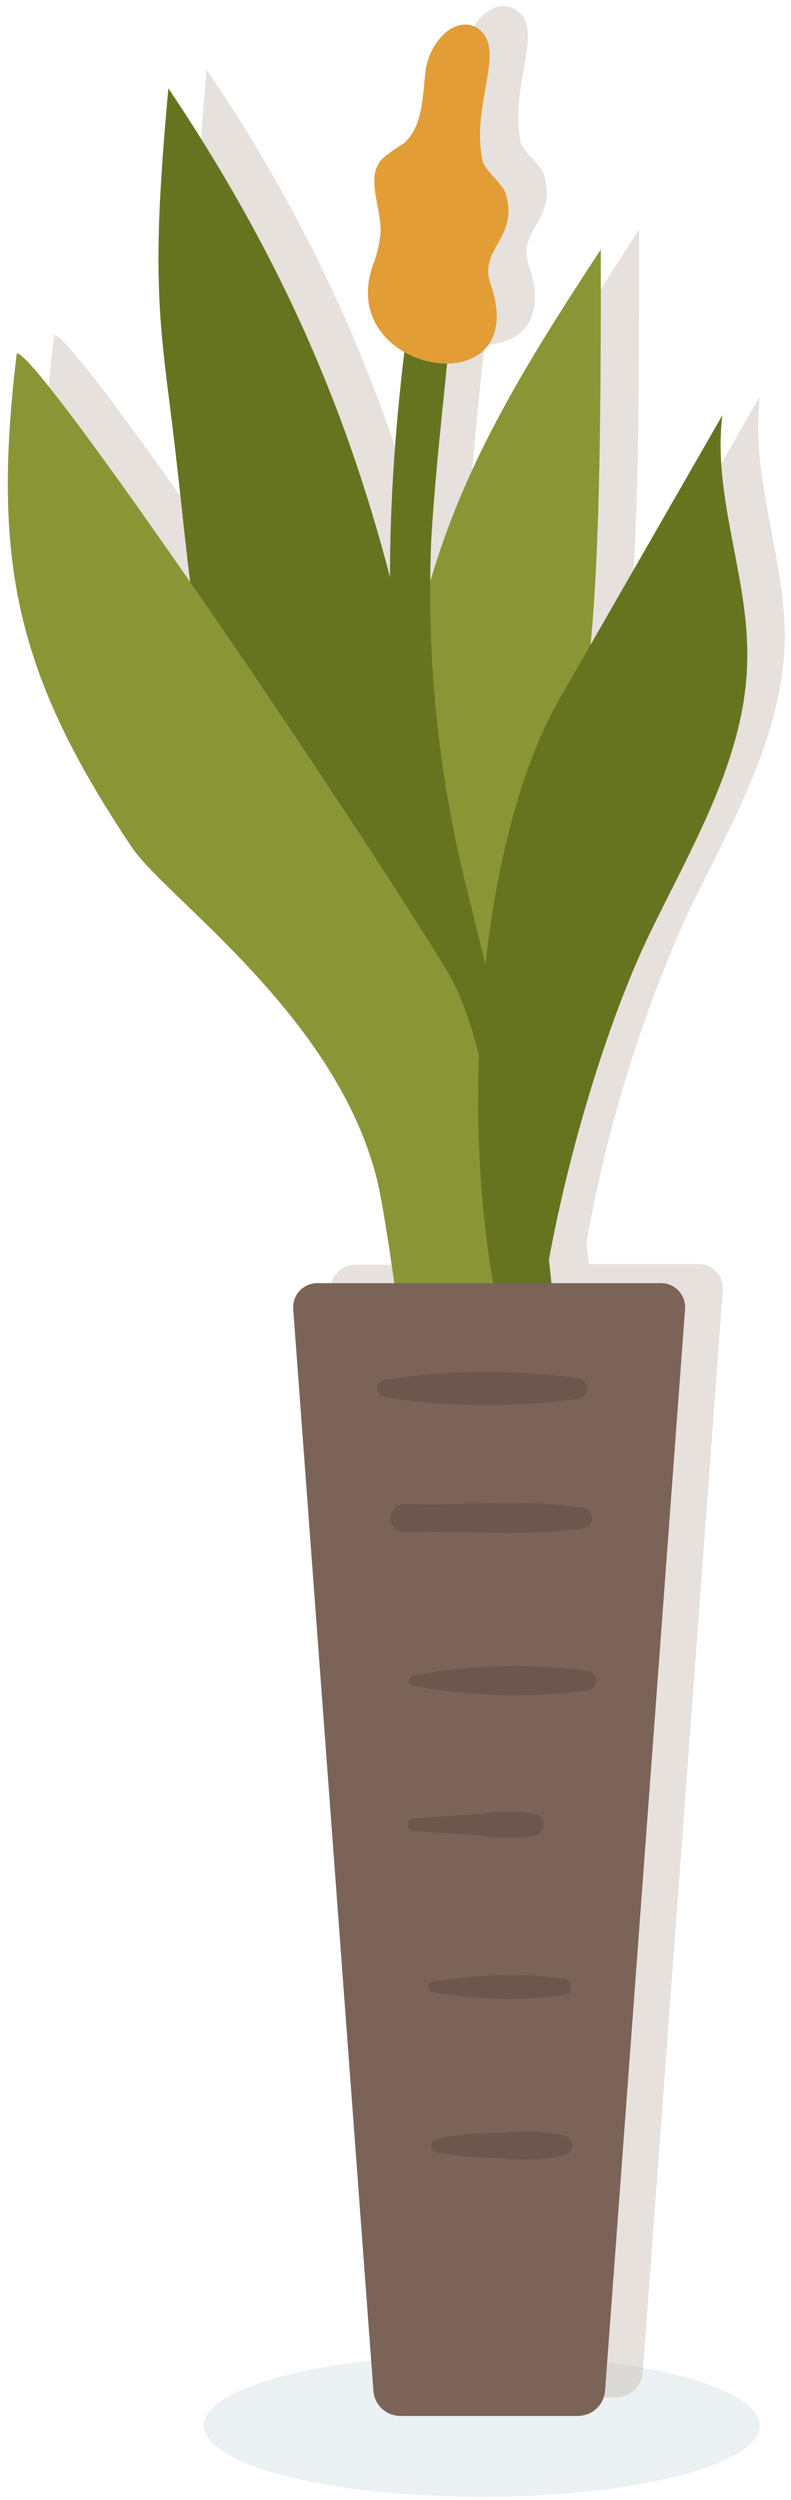 <svg width="70" height="221" viewBox="0 0 70 221" fill="none" xmlns="http://www.w3.org/2000/svg">
<g style="mix-blend-mode:multiply" opacity="0.3">
<path d="M42.633 220.721C56.219 220.721 67.232 217.907 67.232 214.436C67.232 210.965 56.219 208.151 42.633 208.151C29.048 208.151 18.035 210.965 18.035 214.436C18.035 217.907 29.048 220.721 42.633 220.721Z" fill="#BDCFD5"/>
</g>
<g style="mix-blend-mode:multiply" opacity="0.4">
<path d="M61.878 111.739H52.102L51.899 109.841C53.665 99.862 56.652 90.138 60.793 80.889C64.605 72.994 69.382 65.066 69.45 56.307C69.45 49.141 66.367 42.127 67.248 35.012L55.711 55.206C56.609 45.786 56.558 32.217 56.558 20.29C51.323 28.371 46.038 36.537 42.785 45.6C42.277 46.989 41.802 48.548 41.311 50.174C41.311 48.808 41.362 47.435 41.464 46.058C41.768 40.857 42.344 35.656 42.87 30.455C45.936 30.455 48.494 28.354 46.8 23.475C45.699 20.29 49.443 19.375 48.087 15.343C47.833 14.581 46.258 13.378 46.088 12.582C44.987 7.347 48.511 2.265 45.394 0.723C43.293 -0.158 41.379 2.417 41.04 4.704C40.701 6.991 40.854 9.634 39.092 11.074C38.416 11.477 37.776 11.936 37.177 12.446C35.67 14.14 37.177 16.783 37.059 19.053C36.954 20.023 36.72 20.974 36.364 21.883C35.799 23.275 35.773 24.829 36.294 26.239C36.814 27.649 37.842 28.814 39.176 29.506C38.356 36.104 37.931 42.746 37.906 49.395C33.948 33.952 27.308 19.323 18.288 6.178C16.899 21.29 17.322 25.677 18.44 34.402C19.135 39.874 19.626 44.99 20.134 49.819C12.325 38.553 5.582 29.37 4.786 29.625C2.55 48.108 4.786 58.052 14.95 73.248C17.949 77.738 33.027 88.089 36.652 102.607C37.076 104.217 37.601 107.69 38.194 111.806H31.417C31.124 111.806 30.833 111.865 30.564 111.982C30.294 112.099 30.052 112.27 29.851 112.484C29.651 112.699 29.497 112.953 29.399 113.23C29.302 113.506 29.262 113.8 29.283 114.093L36.381 209.726C36.424 210.33 36.694 210.895 37.138 211.307C37.581 211.719 38.165 211.947 38.77 211.946H54.474C55.081 211.947 55.666 211.72 56.113 211.308C56.559 210.897 56.833 210.331 56.88 209.726L63.961 114.093C63.992 113.799 63.961 113.502 63.871 113.221C63.78 112.939 63.633 112.68 63.437 112.458C63.241 112.237 63.001 112.059 62.733 111.935C62.464 111.811 62.173 111.744 61.878 111.739Z" fill="#C1B5AA"/>
</g>
<path d="M39.396 47.362C42.649 38.298 47.867 30.133 53.169 22.052C53.169 36.774 53.169 53.986 51.475 62.846C49.087 75.23 45.326 90.342 37.702 100.489C30.197 87.546 34.551 60.762 39.396 47.362Z" fill="#8A9636"/>
<path d="M41.244 93.256C40.634 86.683 40.007 80.11 39.008 73.587C35.128 48.057 29.283 29.252 14.9 7.805C13.511 22.916 13.934 27.304 15.053 36.029C17.882 58.222 17.187 74.689 34.518 88.834C36.386 90.074 37.964 91.704 39.143 93.612C41.616 98.694 39.566 105.945 40.447 111.264C44.598 107.639 41.854 98.728 41.244 93.256Z" fill="#66741F"/>
<path d="M38.466 14.412C34.824 32.861 32.858 53.377 36.297 71.927C40.092 92.257 47.021 110.892 44.429 131.95C44.192 133.847 47.326 134.237 47.817 132.407C51.883 114.704 45.615 96.61 41.549 79.517C38.852 69.155 37.711 58.45 38.161 47.752C38.805 36.723 40.685 25.729 40.617 14.683C40.617 13.531 38.788 13.209 38.55 14.412H38.466Z" fill="#66741F"/>
<path d="M39.194 204.153C41.485 204.629 43.843 204.692 46.157 204.339C46.304 204.293 46.433 204.2 46.525 204.075C46.616 203.95 46.666 203.8 46.666 203.645C46.666 203.49 46.616 203.339 46.525 203.214C46.433 203.089 46.304 202.997 46.157 202.95C43.843 202.598 41.485 202.661 39.194 203.136C39.059 203.136 38.93 203.19 38.834 203.285C38.739 203.381 38.685 203.51 38.685 203.645C38.685 203.78 38.739 203.909 38.834 204.004C38.93 204.099 39.059 204.153 39.194 204.153Z" fill="#6D564D"/>
<path d="M39.532 85.785C30.214 70.537 3.125 30.743 1.482 31.251C-0.754 49.734 1.482 59.678 11.647 74.874C14.645 79.364 29.723 89.715 33.348 104.234C34.67 109.434 37.33 133.44 38.77 138.675C46.952 124.631 45.292 95.238 39.532 85.785Z" fill="#8A9636"/>
<path d="M49.477 61.847L63.928 36.706C63.047 43.821 66.198 50.835 66.13 58.001C66.13 66.76 61.285 74.688 57.473 82.583C52.713 92.426 47.309 111.264 47.055 125.139C39.872 109.367 40.973 76.687 49.477 61.847Z" fill="#66741F"/>
<path d="M58.49 113.433H28.081C27.787 113.432 27.497 113.492 27.227 113.608C26.958 113.725 26.715 113.896 26.515 114.111C26.315 114.325 26.161 114.579 26.063 114.856C25.965 115.133 25.925 115.427 25.946 115.72L33.045 211.353C33.088 211.956 33.358 212.521 33.801 212.933C34.245 213.345 34.828 213.573 35.434 213.572H51.138C51.745 213.574 52.33 213.346 52.776 212.934C53.222 212.523 53.496 211.958 53.544 211.353L60.625 115.72C60.646 115.427 60.606 115.133 60.508 114.856C60.411 114.579 60.257 114.325 60.056 114.111C59.856 113.896 59.614 113.725 59.344 113.608C59.075 113.492 58.784 113.432 58.49 113.433Z" fill="#7B6357"/>
<path d="M33.908 123.496C39.583 124.399 45.361 124.456 51.053 123.665C51.295 123.665 51.528 123.569 51.699 123.397C51.871 123.225 51.967 122.993 51.967 122.75C51.967 122.508 51.871 122.275 51.699 122.103C51.528 121.932 51.295 121.835 51.053 121.835C45.361 121.044 39.583 121.101 33.908 122.005C33.748 122.053 33.608 122.152 33.509 122.286C33.41 122.421 33.356 122.583 33.356 122.75C33.356 122.917 33.41 123.08 33.509 123.214C33.608 123.348 33.748 123.447 33.908 123.496Z" fill="#6D564D"/>
<path d="M35.805 135.456C41.04 135.27 46.546 135.897 51.713 135.1C51.909 135.046 52.082 134.929 52.205 134.766C52.329 134.604 52.395 134.406 52.395 134.202C52.395 133.999 52.329 133.801 52.205 133.638C52.082 133.476 51.909 133.359 51.713 133.305C46.63 132.508 41.04 133.135 35.805 132.949C35.472 132.949 35.154 133.081 34.918 133.316C34.683 133.551 34.551 133.87 34.551 134.202C34.551 134.535 34.683 134.854 34.918 135.089C35.154 135.324 35.472 135.456 35.805 135.456Z" fill="#6D564D"/>
<path d="M36.534 149.009C41.679 149.982 46.948 150.119 52.137 149.416C52.321 149.363 52.483 149.252 52.598 149.099C52.713 148.946 52.776 148.76 52.776 148.569C52.776 148.377 52.713 148.191 52.598 148.038C52.483 147.885 52.321 147.774 52.137 147.722C46.948 147.018 41.679 147.155 36.534 148.128C36.438 148.155 36.353 148.213 36.293 148.292C36.232 148.372 36.2 148.469 36.2 148.569C36.2 148.669 36.232 148.766 36.293 148.845C36.353 148.925 36.438 148.982 36.534 149.009Z" fill="#6D564D"/>
<path d="M36.653 161.867L42.362 162.24C44.043 162.539 45.763 162.539 47.444 162.24C47.64 162.175 47.809 162.049 47.93 161.882C48.05 161.715 48.115 161.514 48.115 161.308C48.115 161.102 48.05 160.901 47.93 160.734C47.809 160.567 47.64 160.442 47.444 160.376C45.763 160.078 44.043 160.078 42.362 160.376L36.653 160.749C36.5 160.749 36.353 160.81 36.245 160.918C36.137 161.026 36.077 161.172 36.077 161.325C36.077 161.478 36.137 161.624 36.245 161.732C36.353 161.84 36.5 161.901 36.653 161.901V161.867Z" fill="#6D564D"/>
<path d="M38.347 176.115C42.191 176.786 46.113 176.883 49.985 176.403C50.145 176.354 50.285 176.256 50.384 176.121C50.484 175.987 50.537 175.825 50.537 175.658C50.537 175.491 50.484 175.328 50.384 175.194C50.285 175.06 50.145 174.961 49.985 174.912C46.113 174.432 42.191 174.529 38.347 175.2C38.225 175.2 38.109 175.248 38.023 175.334C37.937 175.42 37.889 175.536 37.889 175.658C37.889 175.779 37.937 175.895 38.023 175.981C38.109 176.067 38.225 176.115 38.347 176.115Z" fill="#6D564D"/>
<path d="M38.617 190.244C40.478 190.623 42.376 190.799 44.275 190.769C46.189 191.025 48.134 190.939 50.018 190.515C50.202 190.463 50.364 190.351 50.48 190.199C50.595 190.046 50.657 189.86 50.657 189.668C50.657 189.477 50.595 189.29 50.48 189.138C50.364 188.985 50.202 188.874 50.018 188.821C48.134 188.397 46.189 188.311 44.275 188.567C42.376 188.538 40.478 188.714 38.617 189.092C38.488 189.124 38.373 189.198 38.291 189.302C38.209 189.406 38.165 189.535 38.165 189.668C38.165 189.801 38.209 189.93 38.291 190.034C38.373 190.139 38.488 190.213 38.617 190.244Z" fill="#6D564D"/>
<path d="M32.976 23.509C33.332 22.601 33.565 21.649 33.67 20.68C33.823 18.409 32.281 15.767 33.789 14.072C34.387 13.562 35.028 13.103 35.703 12.7C37.397 11.26 37.397 8.6 37.651 6.33C37.906 4.06 39.905 1.468 42.005 2.349C45.122 3.959 41.599 9.041 42.7 14.208C42.869 15.004 44.394 16.207 44.699 16.969C46.054 21.001 42.31 21.916 43.411 25.101C47.24 36.079 29.672 33.182 32.976 23.509Z" fill="#E29D36"/>
</svg>
